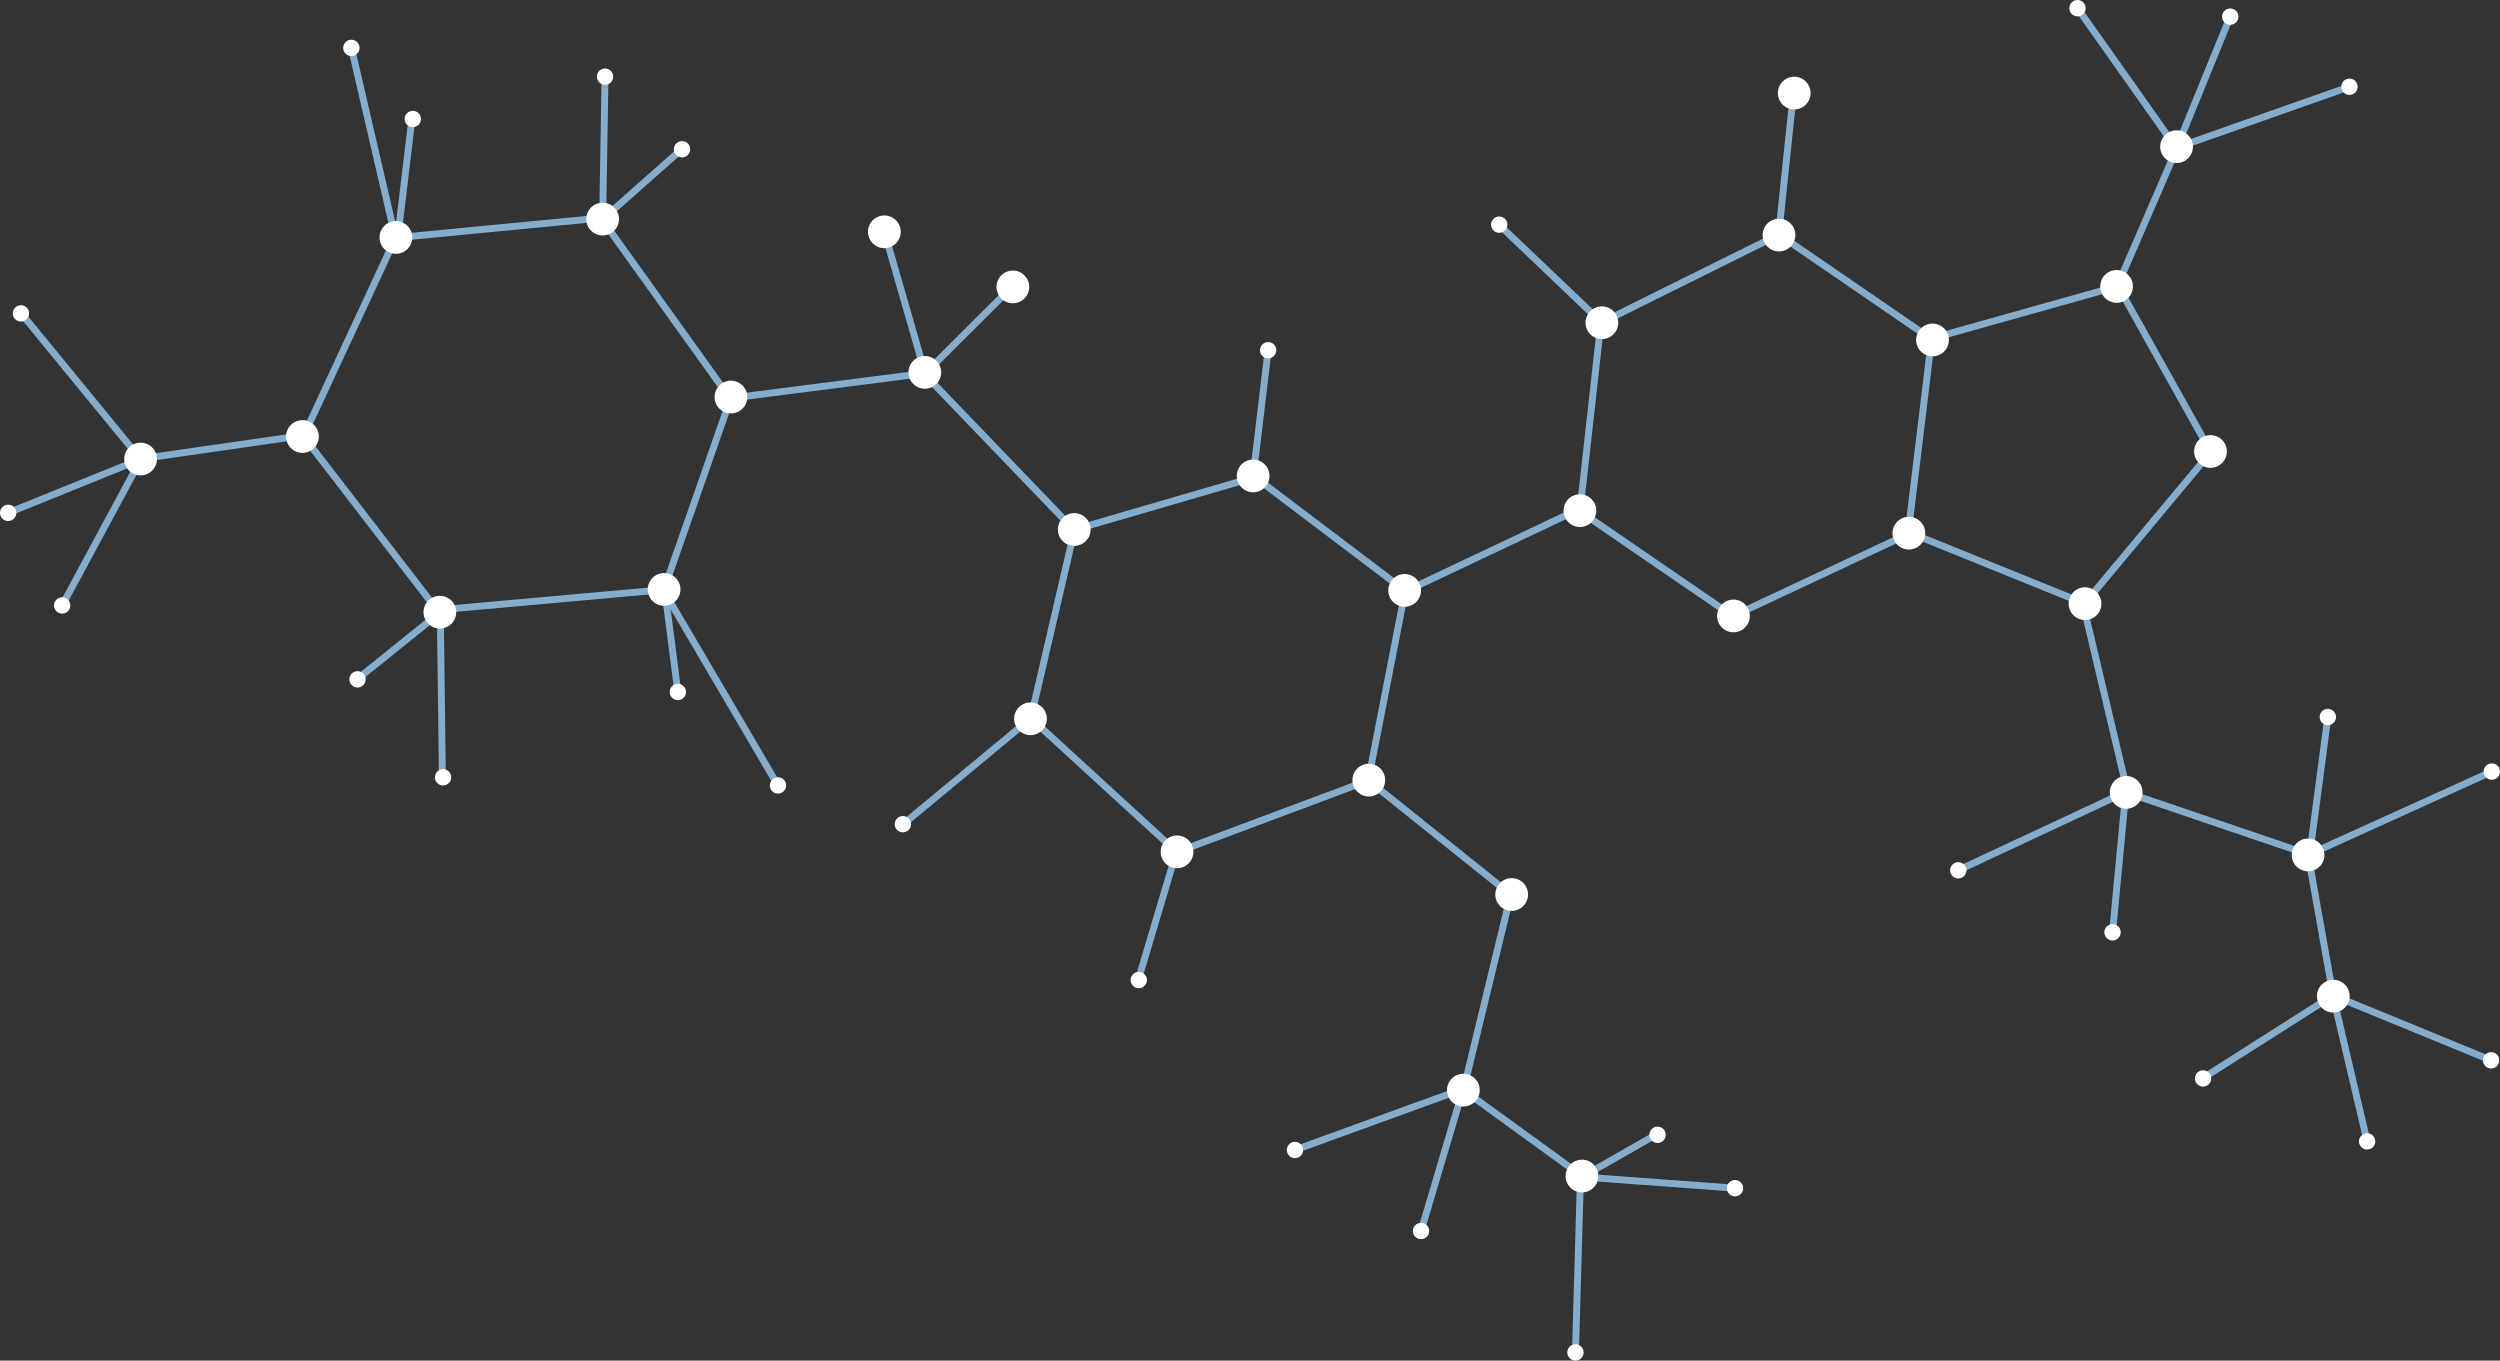 <svg id="Слой_1" data-name="Слой 1" xmlns="http://www.w3.org/2000/svg" viewBox="0 0 1083.36 589.62"><rect x="0" y="0" width="1083.36" height="589.62" fill="#333333" stroke="none"/><defs><style>.cls-1{fill:none;stroke:#84accc;stroke-miterlimit:10;stroke-width:3px;}.cls-2{fill:#fff;}</style></defs><title>Векторный смарт-объект</title><line class="cls-1" x1="60.92" y1="198.92" x2="8.95" y2="135.5"/><line class="cls-1" x1="3.54" y1="222.24" x2="60.07" y2="199.37"/><line class="cls-1" x1="26.93" y1="262.38" x2="60.95" y2="199.25"/><line class="cls-1" x1="130.95" y1="188.75" x2="61.57" y2="198.75"/><line class="cls-1" x1="152.27" y1="20.75" x2="171.45" y2="103.5"/><line class="cls-1" x1="178.57" y1="51" x2="172.2" y2="104.12"/><line class="cls-1" x1="262.19" y1="33.21" x2="261.16" y2="94.93"/><line class="cls-1" x1="171.82" y1="103" x2="260.2" y2="94.5"/><line class="cls-1" x1="170.95" y1="104.12" x2="132.32" y2="187.25"/><line class="cls-1" x1="132.2" y1="190" x2="189.95" y2="265"/><line class="cls-1" x1="154.57" y1="294.5" x2="189.95" y2="266"/><line class="cls-1" x1="191.7" y1="336.75" x2="190.82" y2="265.75"/><line class="cls-1" x1="293.74" y1="299.85" x2="287.95" y2="254.87"/><line class="cls-1" x1="192.07" y1="264.12" x2="286.57" y2="255.62"/><line class="cls-1" x1="337.14" y1="340.36" x2="286.2" y2="253.62"/><line class="cls-1" x1="316.2" y1="172.37" x2="261.32" y2="95.75"/><line class="cls-1" x1="295.2" y1="64.87" x2="260.32" y2="95.75"/><line class="cls-1" x1="383.23" y1="100.46" x2="400.77" y2="161.36"/><line class="cls-1" x1="438.45" y1="124.37" x2="400.95" y2="161.75"/><line class="cls-1" x1="317.07" y1="172.5" x2="399.95" y2="161.87"/><line class="cls-1" x1="465.2" y1="229.37" x2="400.7" y2="162.25"/><line class="cls-1" x1="549.54" y1="151.77" x2="543.04" y2="206.24"/><line class="cls-1" x1="466.2" y1="229.37" x2="542.95" y2="207"/><line class="cls-1" x1="608.69" y1="255.84" x2="543.82" y2="206.75"/><line class="cls-1" x1="649.32" y1="97.12" x2="694.17" y2="139.86"/><line class="cls-1" x1="777.2" y1="40.12" x2="770.7" y2="102.12"/><line class="cls-1" x1="942.82" y1="63.75" x2="900.27" y2="3.54"/><line class="cls-1" x1="1018.12" y1="37.59" x2="943.57" y2="63.87"/><line class="cls-1" x1="966.46" y1="7.21" x2="942.82" y2="65.12"/><line class="cls-1" x1="942.7" y1="65.75" x2="917.57" y2="123.87"/><line class="cls-1" x1="957.91" y1="195.65" x2="918.2" y2="124.62"/><line class="cls-1" x1="836.82" y1="146.75" x2="916.57" y2="124.37"/><line class="cls-1" x1="771.45" y1="102" x2="837.95" y2="147.62"/><line class="cls-1" x1="837.32" y1="144.75" x2="826.82" y2="231.37"/><line class="cls-1" x1="751.18" y1="266.91" x2="828.57" y2="230.62"/><line class="cls-1" x1="903.53" y1="261.6" x2="824.57" y2="229.62"/><line class="cls-1" x1="902.32" y1="262.75" x2="959.45" y2="194.25"/><line class="cls-1" x1="1000.19" y1="370.48" x2="1079.82" y2="334.36"/><line class="cls-1" x1="1008.76" y1="310.72" x2="1000.45" y2="373.62"/><line class="cls-1" x1="954.32" y1="467.37" x2="1011.32" y2="431.12"/><line class="cls-1" x1="1025.79" y1="494.61" x2="1010.32" y2="428.75"/><line class="cls-1" x1="1079.5" y1="459.48" x2="1008.32" y2="430.25"/><line class="cls-1" x1="999.95" y1="369.12" x2="1011.57" y2="434.37"/><line class="cls-1" x1="921.37" y1="343.37" x2="1002.2" y2="370.87"/><line class="cls-1" x1="848.32" y1="377.25" x2="923.2" y2="342.25"/><line class="cls-1" x1="915.46" y1="404.01" x2="921.45" y2="340.62"/><line class="cls-1" x1="901.95" y1="258.75" x2="922.57" y2="345.87"/><line class="cls-1" x1="772.65" y1="100.75" x2="693.57" y2="140"/><line class="cls-1" x1="684.65" y1="221.28" x2="694.07" y2="136.92"/><line class="cls-1" x1="752.24" y1="267.92" x2="684.82" y2="221.67"/><line class="cls-1" x1="608.15" y1="256.67" x2="686.49" y2="219.58"/><line class="cls-1" x1="592.9" y1="338.33" x2="609.57" y2="252.83"/><line class="cls-1" x1="654.99" y1="387.92" x2="591.57" y2="337.08"/><line class="cls-1" x1="509.74" y1="369.33" x2="595.74" y2="337.17"/><line class="cls-1" x1="493.24" y1="424.67" x2="510.24" y2="367.58"/><line class="cls-1" x1="511.65" y1="370.75" x2="445.82" y2="310.42"/><line class="cls-1" x1="391.15" y1="357.33" x2="448.65" y2="309.67"/><line class="cls-1" x1="466.07" y1="227.83" x2="445.99" y2="314.17"/><line class="cls-1" x1="317.65" y1="169.75" x2="288.65" y2="252.75"/><line class="cls-1" x1="634.14" y1="472.41" x2="655.32" y2="385.08"/><line class="cls-1" x1="561.17" y1="498.34" x2="636.65" y2="470.92"/><line class="cls-1" x1="615.79" y1="533.45" x2="634.65" y2="469.92"/><line class="cls-1" x1="685.54" y1="509.63" x2="629.65" y2="469.08"/><line class="cls-1" x1="718.15" y1="491.42" x2="683.99" y2="510.92"/><line class="cls-1" x1="751.86" y1="514.89" x2="681.82" y2="509.75"/><line class="cls-1" x1="682.72" y1="586.07" x2="684.99" y2="506.08"/><circle class="cls-2" cx="60.92" cy="198.92" r="7.09"/><circle class="cls-2" cx="131.06" cy="189.16" r="7.09"/><circle class="cls-2" cx="171.56" cy="102.89" r="7.09"/><circle class="cls-2" cx="261.16" cy="94.93" r="7.09"/><circle class="cls-2" cx="316.75" cy="172.06" r="7.09"/><circle class="cls-2" cx="287.78" cy="255.42" r="7.09"/><circle class="cls-2" cx="190.61" cy="265.29" r="7.09"/><circle class="cls-2" cx="400.77" cy="161.36" r="7.09"/><circle class="cls-2" cx="465.52" cy="229.46" r="7.09"/><circle class="cls-2" cx="446.55" cy="311.48" r="7.09"/><circle class="cls-2" cx="510.06" cy="369.14" r="7.09"/><circle class="cls-2" cx="593.17" cy="338.06" r="7.09"/><circle class="cls-2" cx="655.07" cy="387.62" r="7.09"/><circle class="cls-2" cx="634.14" cy="472.41" r="7.09"/><circle class="cls-2" cx="685.54" cy="509.63" r="7.09"/><circle class="cls-2" cx="921.37" cy="343.37" r="7.09"/><circle class="cls-2" cx="1000.19" cy="370.48" r="7.09"/><circle class="cls-2" cx="1011.12" cy="431.67" r="7.09"/><circle class="cls-2" cx="543.04" cy="206.24" r="7.09"/><circle class="cls-2" cx="608.69" cy="255.84" r="7.09"/><circle class="cls-2" cx="684.65" cy="221.28" r="7.09"/><circle class="cls-2" cx="694.17" cy="139.86" r="7.09"/><circle class="cls-2" cx="770.92" cy="101.87" r="7.09"/><circle class="cls-2" cx="777.52" cy="40.34" r="7.09"/><circle class="cls-2" cx="837.44" cy="147.32" r="7.09"/><circle class="cls-2" cx="917.21" cy="124.12" r="7.09"/><circle class="cls-2" cx="957.91" cy="195.65" r="7.09"/><circle class="cls-2" cx="903.53" cy="261.6" r="7.09"/><circle class="cls-2" cx="827.2" cy="231.05" r="7.09"/><circle class="cls-2" cx="751.18" cy="266.91" r="7.09"/><circle class="cls-2" cx="943.2" cy="63.56" r="7.09"/><circle class="cls-2" cx="383.23" cy="100.46" r="7.09"/><circle class="cls-2" cx="438.91" cy="124.34" r="7.09"/><circle class="cls-2" cx="9.07" cy="135.81" r="3.54"/><circle class="cls-2" cx="152.27" cy="20.75" r="3.54"/><circle class="cls-2" cx="178.88" cy="51.56" r="3.54"/><circle class="cls-2" cx="262.19" cy="33.21" r="3.54"/><circle class="cls-2" cx="295.56" cy="64.68" r="3.54"/><circle class="cls-2" cx="549.54" cy="151.77" r="3.54"/><circle class="cls-2" cx="649.67" cy="97.35" r="3.54"/><circle class="cls-2" cx="900.27" cy="3.54" r="3.54"/><circle class="cls-2" cx="966.46" cy="7.21" r="3.54"/><circle class="cls-2" cx="1018.12" cy="37.59" r="3.54"/><circle class="cls-2" cx="3.54" cy="222.24" r="3.54"/><circle class="cls-2" cx="26.93" cy="262.38" r="3.54"/><circle class="cls-2" cx="154.93" cy="294.39" r="3.54"/><circle class="cls-2" cx="192.01" cy="336.84" r="3.54"/><circle class="cls-2" cx="293.74" cy="299.86" r="3.54"/><circle class="cls-2" cx="337.14" cy="340.36" r="3.54"/><circle class="cls-2" cx="391.25" cy="357.15" r="3.54"/><circle class="cls-2" cx="493.49" cy="424.71" r="3.54"/><circle class="cls-2" cx="561.17" cy="498.34" r="3.54"/><circle class="cls-2" cx="615.79" cy="533.45" r="3.54"/><circle class="cls-2" cx="682.72" cy="586.07" r="3.54"/><circle class="cls-2" cx="751.86" cy="514.89" r="3.54"/><circle class="cls-2" cx="718.3" cy="491.76" r="3.54"/><circle class="cls-2" cx="848.61" cy="377.14" r="3.54"/><circle class="cls-2" cx="915.46" cy="404.01" r="3.54"/><circle class="cls-2" cx="954.68" cy="467.34" r="3.54"/><circle class="cls-2" cx="1025.79" cy="494.61" r="3.54"/><circle class="cls-2" cx="1079.5" cy="459.48" r="3.54"/><circle class="cls-2" cx="1079.82" cy="334.36" r="3.54"/><circle class="cls-2" cx="1008.76" cy="310.72" r="3.54"/></svg>